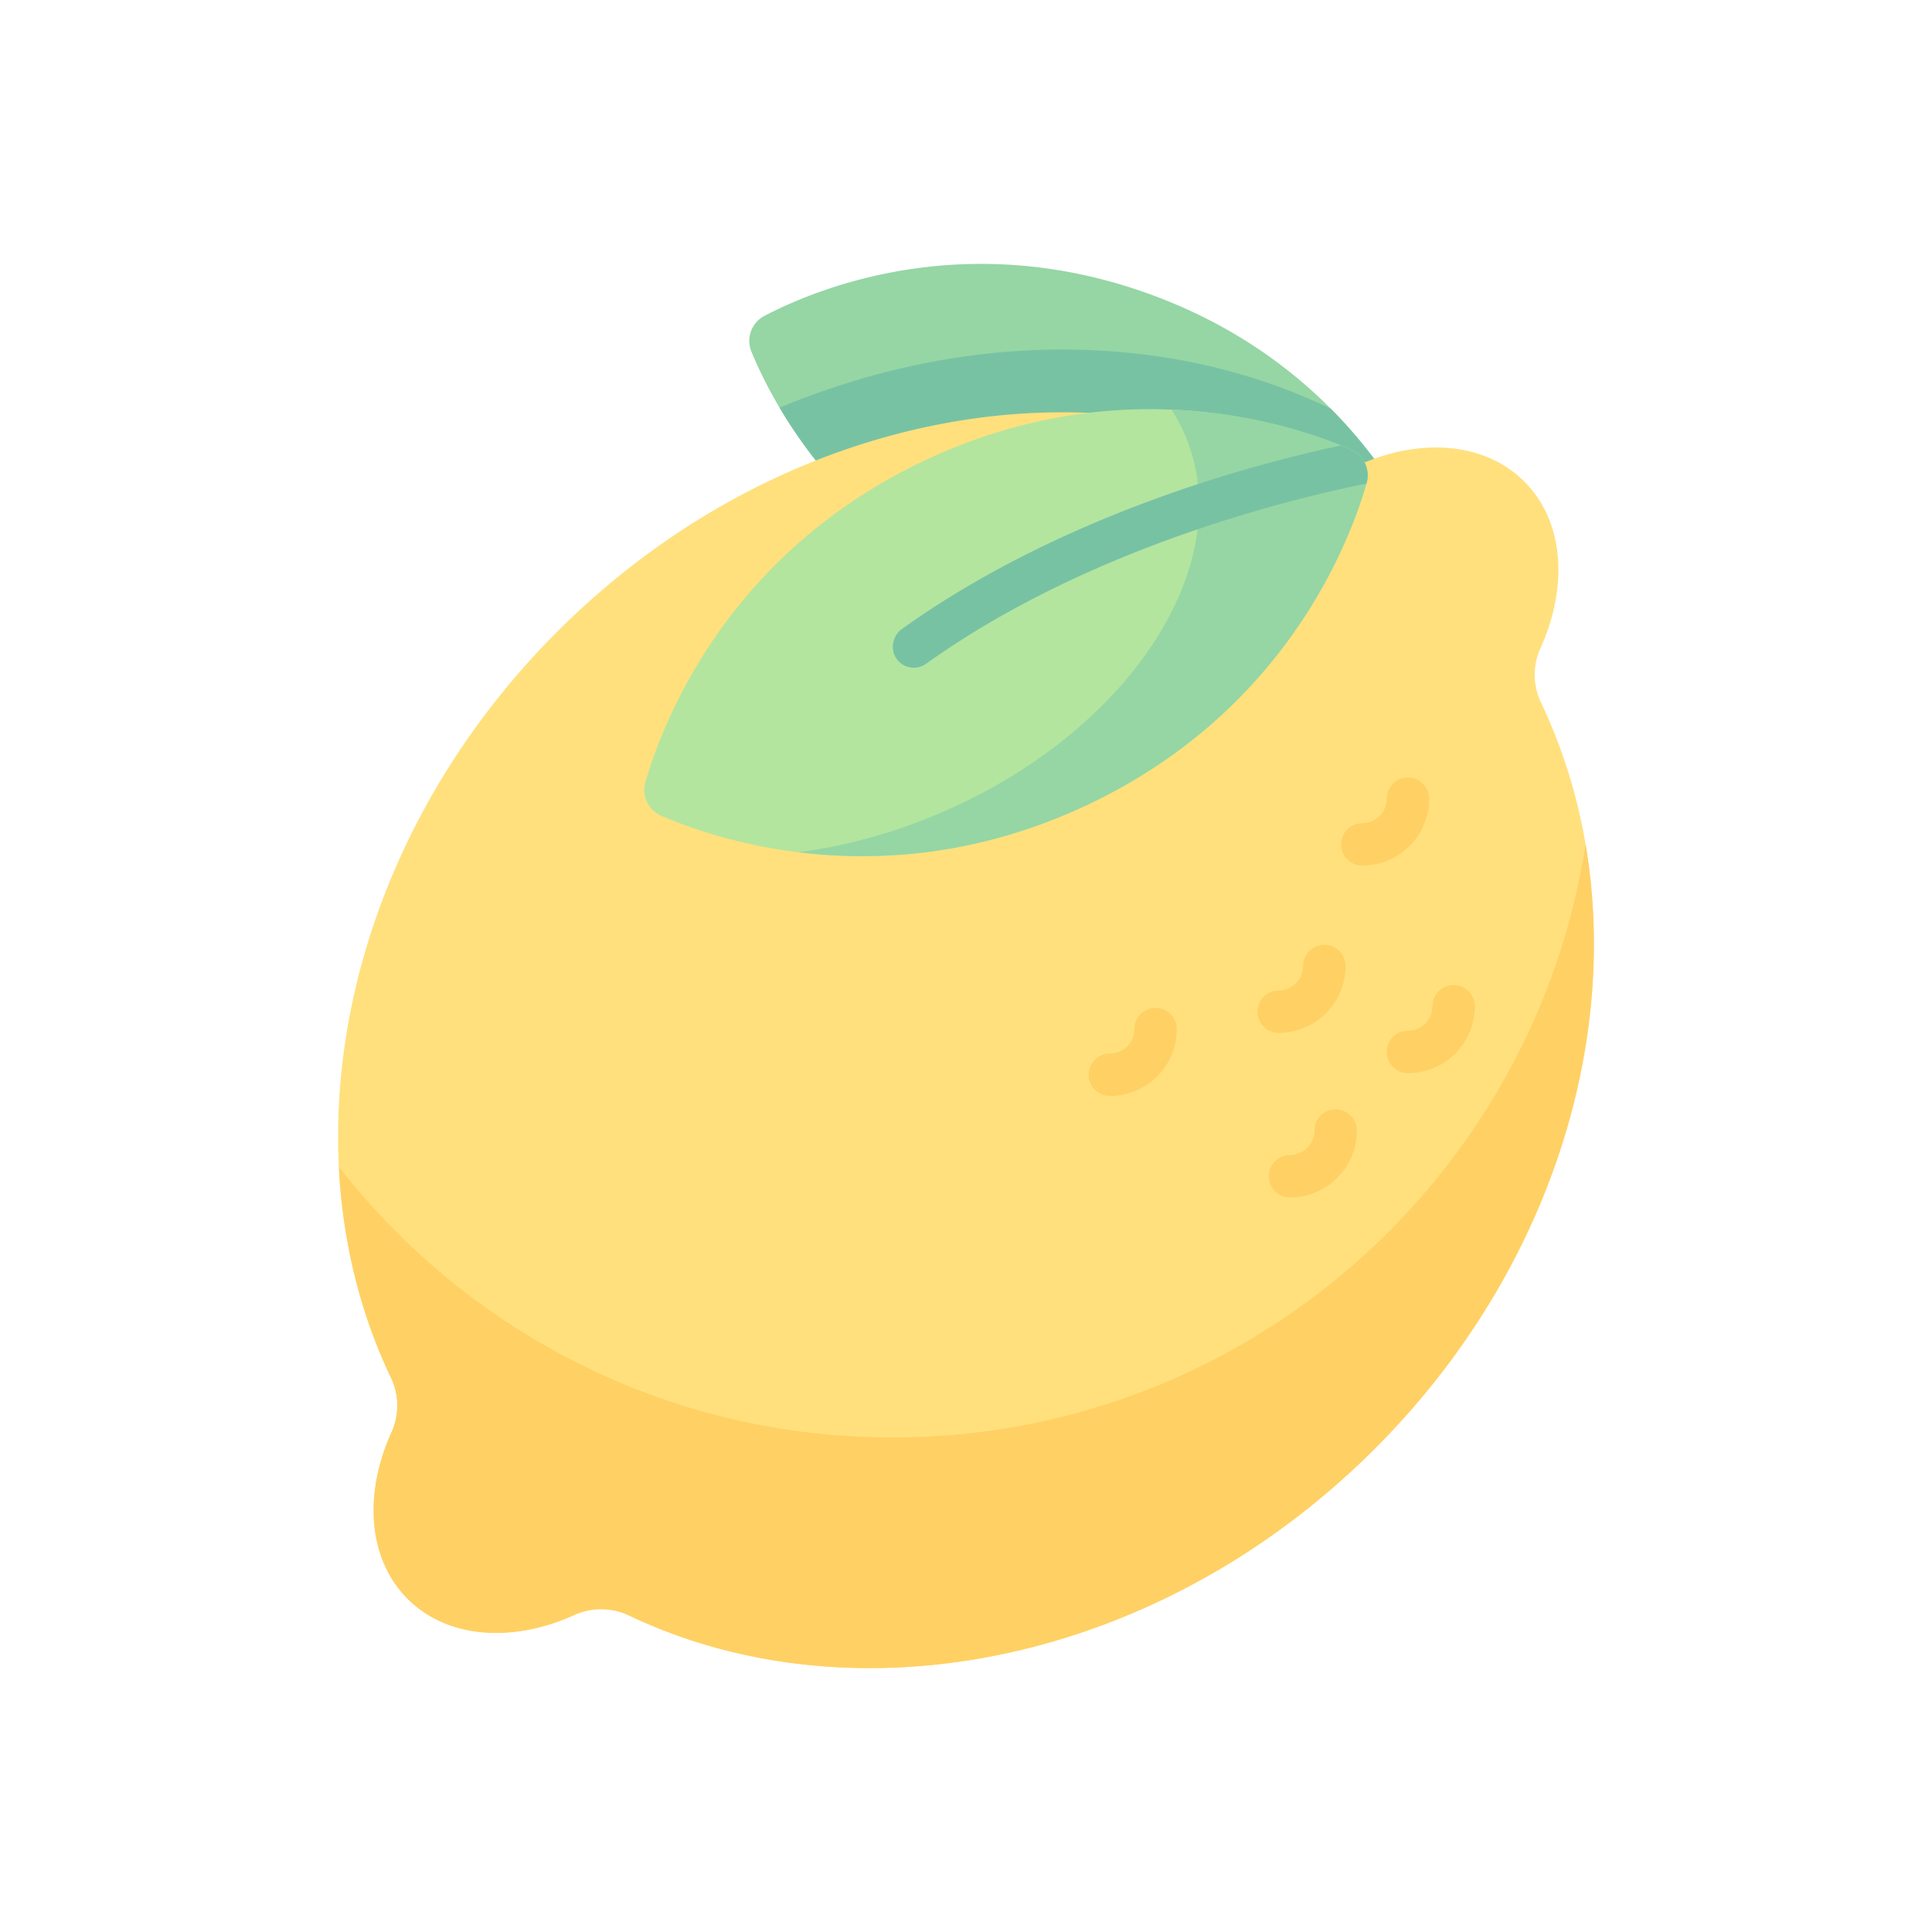 <svg width="200" height="200" xmlns="http://www.w3.org/2000/svg"><path d="M79.127 32.705a2.916 2.916 0 00-1.343 3.69c2.377 5.775 10.092 20.449 29.153 27.386 24.034 8.748 42.156-3.521 42.156-3.521s-5.996-21.047-30.03-29.795c-19.061-6.938-34.403-.657-39.936 2.24z" fill="#95d6a4"/><path d="M137.725 42.273a.342.342 0 01-.07-.024c-8.468-4.026-17.784-6.067-27.69-6.067-9.902 0-19.855 2.097-29.263 6.021 4.078 6.883 11.986 16.392 26.235 21.578 24.035 8.748 42.156-3.521 42.156-3.521s-2.628-9.217-11.368-17.987z" fill="#78c2a4"/><path d="M142.303 149.985c22.26-22.26 28.441-53.706 17.237-77.214a6.712 6.712 0 01-.076-5.667c2.885-6.357 2.473-13.113-1.667-17.253-4.144-4.143-10.908-4.553-17.269-1.66a6.71 6.71 0 01-5.664-.072c-23.503-11.173-54.922-4.984-77.167 17.26-22.26 22.26-28.441 53.705-17.237 77.214a6.71 6.71 0 01.075 5.667c-2.884 6.356-2.472 13.112 1.668 17.252 4.143 4.144 10.907 4.553 17.269 1.661a6.714 6.714 0 015.664.071c23.503 11.174 54.922 4.985 77.167-17.26z" fill="#ffe07d"/><path d="M92.385 148.807c-23.29 0-44.016-10.965-57.304-28.013.382 7.65 2.163 15.052 5.379 21.799a6.71 6.71 0 01.075 5.667c-2.884 6.357-2.472 13.113 1.668 17.253 4.143 4.143 10.907 4.552 17.269 1.66a6.714 6.714 0 015.664.071c23.503 11.174 54.922 4.985 77.167-17.26 17.887-17.887 25.39-41.706 21.834-62.573-5.395 34.777-35.464 61.396-71.752 61.396z" fill="#ffd064"/><path d="M66.819 80.957a2.921 2.921 0 001.648 3.495c6.072 2.626 23.719 8.474 44.082-1.128 20.371-9.606 27.084-26.951 28.918-33.3a2.913 2.913 0 00-1.643-3.484c-6.065-2.624-23.718-8.48-44.09 1.125-20.362 9.601-27.078 26.937-28.915 33.292z" fill="#b3e59f"/><path d="M121.28 42.407c.557.87 1.044 1.79 1.448 2.758 5.577 13.352-5.988 30.895-25.83 39.183-4.781 1.996-9.605 3.272-14.254 3.874 8.118 1.001 18.591.437 29.905-4.898 20.368-9.604 27.082-26.947 28.917-33.298a2.913 2.913 0 00-1.638-3.484c-3.272-1.415-9.92-3.773-18.547-4.135z" fill="#95d6a4"/><path d="M141.025 89.605a2.193 2.193 0 110-4.387 2.536 2.536 0 002.533-2.534 2.193 2.193 0 114.387 0 6.928 6.928 0 01-6.92 6.92zm-8.655 17.316a2.193 2.193 0 110-4.387 2.537 2.537 0 002.533-2.534 2.193 2.193 0 114.387 0 6.929 6.929 0 01-6.92 6.921zm13.382 4.169a2.193 2.193 0 110-4.387 2.536 2.536 0 002.533-2.533 2.193 2.193 0 114.387 0 6.928 6.928 0 01-6.92 6.92zm-12.21 12.867a2.193 2.193 0 110-4.387 2.536 2.536 0 002.533-2.534 2.193 2.193 0 114.387 0 6.928 6.928 0 01-6.92 6.92zm-18.644-10.503a2.193 2.193 0 110-4.387 2.537 2.537 0 002.533-2.534 2.193 2.193 0 114.387 0 6.928 6.928 0 01-6.92 6.921z" fill="#ffd064"/><path d="M139.829 46.542a41.887 41.887 0 00-1.025-.427c-9.032 1.916-28.926 7.191-45.424 18.986-.997.713-1.273 2.16-.538 3.142a2.19 2.19 0 003.032.468c16.83-12.055 38.011-17.133 45.58-18.646l.014-.047a2.91 2.91 0 00-1.64-3.476z" fill="#78c2a4"/></svg>